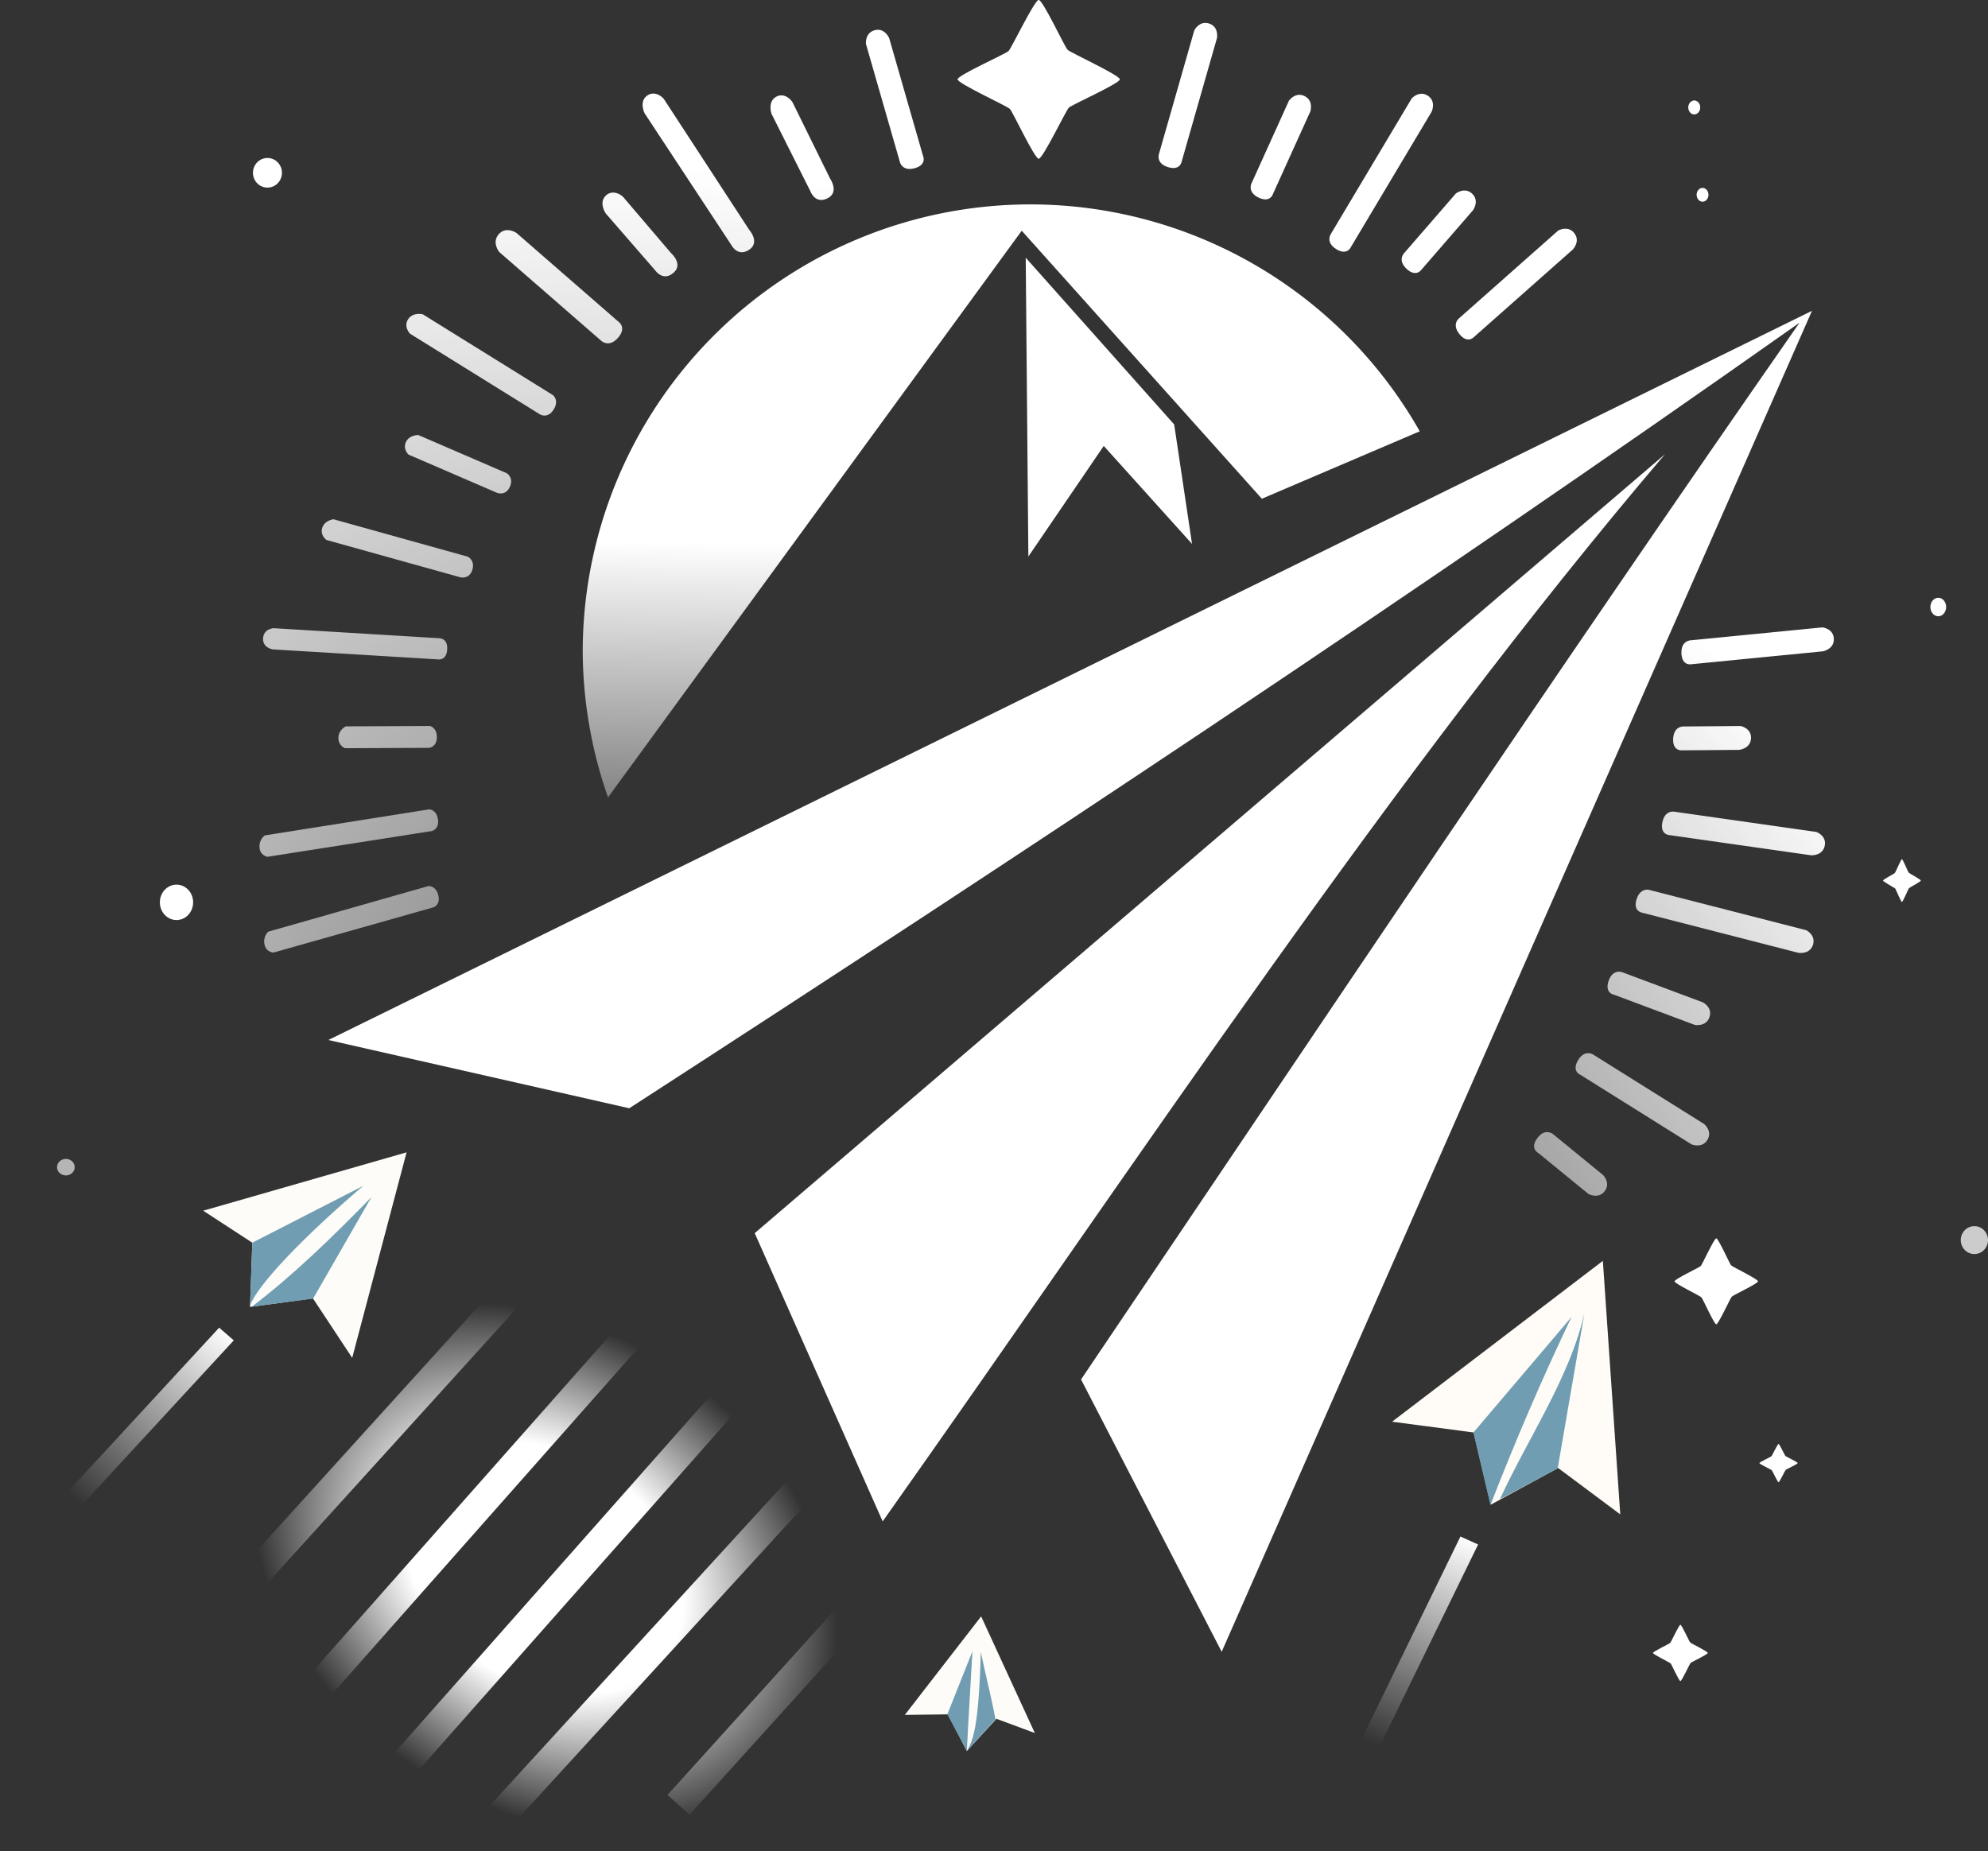 <?xml version="1.0" encoding="UTF-8" standalone="no"?>
<!-- Created with Inkscape (http://www.inkscape.org/) -->

<svg
   version="1.1"
   id="svg1"
   width="773.962"
   height="720.717"
   viewBox="0 0 773.962 720.717"
   sodipodi:docname="designKamikaze.svg"
   inkscape:version="1.3.2 (091e20ef0f, 2023-11-25)"
   xmlns:inkscape="http://www.inkscape.org/namespaces/inkscape"
   xmlns:sodipodi="http://sodipodi.sourceforge.net/DTD/sodipodi-0.dtd"
   xmlns:xlink="http://www.w3.org/1999/xlink"
   xmlns="http://www.w3.org/2000/svg"
   xmlns:svg="http://www.w3.org/2000/svg">
  <rect x="0" y="0" width="773.962" height="720.717" fill="#333333" stroke="none"/>
  <defs
     id="defs1">
    <linearGradient
       id="linearGradient96"
       inkscape:collect="always">
      <stop
         style="stop-color:#ffffff;stop-opacity:1;"
         offset="0"
         id="stop94" />
      <stop
         style="stop-color:#ffffff;stop-opacity:0;"
         offset="1"
         id="stop96" />
    </linearGradient>
    <linearGradient
       id="linearGradient81"
       inkscape:collect="always">
      <stop
         style="stop-color:#ffffff;stop-opacity:1;"
         offset="0"
         id="stop82" />
      <stop
         style="stop-color:#ffffff;stop-opacity:0;"
         offset="0.999"
         id="stop83" />
    </linearGradient>
    <linearGradient
       id="linearGradient79"
       inkscape:collect="always">
      <stop
         style="stop-color:#ffffff;stop-opacity:1;"
         offset="0"
         id="stop79" />
      <stop
         style="stop-color:#ffffff;stop-opacity:1;"
         offset="0.476"
         id="stop81" />
      <stop
         style="stop-color:#ffffff;stop-opacity:0;"
         offset="1"
         id="stop80" />
    </linearGradient>
    <linearGradient
       id="linearGradient60"
       inkscape:collect="always">
      <stop
         style="stop-color:#ffffff;stop-opacity:0;"
         offset="0"
         id="stop60" />
      <stop
         style="stop-color:#ffffff;stop-opacity:1;"
         offset="1"
         id="stop61" />
    </linearGradient>
    <radialGradient
       inkscape:collect="always"
       xlink:href="#linearGradient60"
       id="radialGradient61"
       cx="2036.844"
       cy="355.746"
       fx="2036.844"
       fy="355.746"
       r="306.463"
       gradientTransform="matrix(0.94,-0.981,1.332,1.276,-1860.593,2219.004)"
       gradientUnits="userSpaceOnUse" />
    <radialGradient
       inkscape:collect="always"
       xlink:href="#linearGradient79"
       id="radialGradient81"
       cx="885.043"
       cy="853.297"
       fx="885.043"
       fy="853.297"
       r="134.686"
       gradientTransform="matrix(0.749,0.519,-0.392,0.566,30.209,-213.864)"
       gradientUnits="userSpaceOnUse" />
    <linearGradient
       inkscape:collect="always"
       xlink:href="#linearGradient81"
       id="linearGradient83"
       x1="-266.814"
       y1="232.558"
       x2="-269.004"
       y2="398.729"
       gradientUnits="userSpaceOnUse"
       gradientTransform="translate(696.788,96.581)" />
    <linearGradient
       inkscape:collect="always"
       xlink:href="#linearGradient96"
       id="linearGradient97"
       x1="263.122"
       y1="606.122"
       x2="171.512"
       y2="706.739"
       gradientUnits="userSpaceOnUse"
       gradientTransform="matrix(0.659,0,0,0.647,62.646,244.521)" />
    <linearGradient
       inkscape:collect="always"
       xlink:href="#linearGradient96"
       id="linearGradient98"
       gradientUnits="userSpaceOnUse"
       gradientTransform="matrix(0.631,-0.189,0.186,0.62,440.929,390.909)"
       x1="263.122"
       y1="606.122"
       x2="171.512"
       y2="706.739" />
  </defs>
  <sodipodi:namedview
     id="namedview1"
     pagecolor="#000000"
     bordercolor="#000000"
     borderopacity="0.25"
     inkscape:showpageshadow="2"
     inkscape:pageopacity="0.0"
     inkscape:pagecheckerboard="false"
     inkscape:deskcolor="#d1d1d1"
     showgrid="false"
     inkscape:zoom="0.35355339"
     inkscape:cx="483.66104"
     inkscape:cy="626.49661"
     inkscape:window-width="1920"
     inkscape:window-height="1011"
     inkscape:window-x="0"
     inkscape:window-y="0"
     inkscape:window-maximized="1"
     inkscape:current-layer="g1"
     showguides="true">
    <sodipodi:guide
       position="378.433,786.574"
       orientation="0,-1"
       id="guide12"
       inkscape:locked="false" />
    <sodipodi:guide
       position="-954.567,1463.574"
       orientation="0,-1"
       id="guide14"
       inkscape:locked="false" />
    <sodipodi:guide
       position="-1048.067,1298.574"
       orientation="1,0"
       id="guide15"
       inkscape:locked="false" />
    <sodipodi:guide
       position="-981.739,1352.464"
       orientation="1,0"
       id="guide16"
       inkscape:locked="false" />
    <sodipodi:guide
       position="-1047.88,1354.824"
       orientation="0,-1"
       id="guide17"
       inkscape:locked="false" />
    <sodipodi:guide
       position="-1045.88,1345.324"
       orientation="0,-1"
       id="guide18"
       inkscape:locked="false" />
    <sodipodi:guide
       position="-1044.239,1356.127"
       orientation="1,0"
       id="guide19"
       inkscape:locked="false" />
    <sodipodi:guide
       position="-985.549,1350.205"
       orientation="1,0"
       id="guide20"
       inkscape:locked="false" />
    <sodipodi:guide
       position="-1035.577,1350.116"
       orientation="0,-1"
       id="guide21"
       inkscape:locked="false" />
  </sodipodi:namedview>
  <g
     inkscape:groupmode="layer"
     inkscape:label="Image"
     id="g1"
     transform="translate(-146.567,-117.803)">
    <g
       id="g3"
       transform="translate(39.881,-24.313)">
      <path
         style="fill:#fefcf8;fill-opacity:1"
         d="m 204.916,625.984 -19.118,-12.465 79.177,-22.725 -21.172,80.025 -15.286,-23.16 -24.491,3.327 z"
         id="path3"
         sodipodi:nodetypes="ccccccc" />
      <path
         style="fill:#709db2;fill-opacity:1"
         d="m 204.041,650.35 c 3.114,-8.087 20.458,-26.379 44.086,-46.525 l -43.205,22.144 z"
         id="path1"
         sodipodi:nodetypes="cccc" />
      <path
         style="fill:#709db2;fill-opacity:1"
         d="m 204.758,650.88 c 15.618,-11.856 31.091,-26.796 46.522,-42.629 l -22.703,39.5 z"
         id="path2"
         sodipodi:nodetypes="cccc" />
    </g>
    <g
       id="g6"
       transform="translate(728.785,-2.414)">
      <path
         style="fill:#fefcf8;fill-opacity:1"
         d="m -229.945,787.926 29.703,-38.343 20.905,45.414 -14.952,-5.543 -11.522,12.549 -7.331,-14.276 z"
         id="path4"
         sodipodi:nodetypes="ccccccc" />
      <path
         style="fill:#709db2;fill-opacity:1"
         d="m -213.407,787.731 9.779,-24.571 c -1.563,26.625 -2.004,34.903 -2.18,38.838 z"
         id="path5"
         sodipodi:nodetypes="cccc" />
      <path
         style="fill:#709db2;fill-opacity:1"
         d="m -200.363,763.442 c -0.882,30.369 -3.145,34.322 -5.395,38.523 l 11.124,-12.328 c -2.17,-11.096 -3.641,-15.974 -5.729,-26.195 z"
         id="path6"
         sodipodi:nodetypes="cccc" />
    </g>
    <g
       id="g9"
       transform="translate(850.004,-24.238)">
      <path
         style="fill:#fffcf7;fill-opacity:1"
         d="m -161.474,695.6 82.058,-62.626 6.773,98.706 -24.19,-18.048 -26.235,14.282 -6.653,-28.116 z"
         id="path7" />
      <path
         style="fill:#709db2;fill-opacity:1"
         d="m -129.823,699.81 38.215,-44.991 c -11.492,24.022 -21.96,48.447 -31.572,73.21 z"
         id="path8"
         sodipodi:nodetypes="cccc" />
      <path
         style="fill:#709db2;fill-opacity:1"
         d="m -119.498,725.786 c 11.076,-24.124 27.073,-47.104 32.912,-72.447 l -10.418,60.453 z"
         id="path9"
         sodipodi:nodetypes="cccc" />
    </g>
    <path
       id="path10"
       style="fill:#ffffff;fill-opacity:1"
       d="m 852.003,238.826 -577.6,283.918 117.154,26.576 C 545.083,449.957 697.565,348.97 847.138,243.462 751.895,380.235 660.09,517.655 567.44,654.916 l 54.748,106.027 z M 794.761,294.669 440.39,597.947 490.206,710.177 C 590.712,568.047 689.183,418.623 794.761,294.669 Z" />
    <path
       id="path12"
       style="fill:url(#linearGradient83)"
       d="m 547.724,197.39 a 174.297,174.297 0 0 0 -174.297,174.297 174.297,174.297 0 0 0 9.85,56.586 L 544.345,207.636 637.825,311.996 699.296,285.74 A 174.297,174.297 0 0 0 547.724,197.39 Z m -1.828,20.752 1.033,116.35 29.346,-43.061 34.371,38.158 -6.953,-46.523 z" />
    <path
       id="path19"
       style="fill:url(#radialGradient61)"
       d="m 615.934,126.719 c -2.945,-0.076 -4.414,2.918 -4.414,2.918 l -13.73,48.043 c 0,0 -1.385,3.71 3.539,5.207 4.836,1.47 5.316,-2.289 5.316,-2.289 l 13.73,-48.041 c 0,0 0.758,-4.369 -3.09,-5.6 -0.481,-0.154 -0.931,-0.227 -1.351,-0.238 z m -127.416,2.68 c -0.42,-0.016 -0.874,0.029 -1.363,0.154 -3.914,1.002 -3.463,5.334 -3.463,5.334 l 13.185,45.887 c 0,0 0.796,3.878 5.764,2.531 4.878,-1.323 3.289,-4.762 3.289,-4.762 l -13.186,-45.887 c 0,0 -1.284,-3.143 -4.226,-3.258 z m -87.543,24.826 c -0.879,-0.018 -1.814,0.252 -2.721,0.998 -2.902,2.389 -0.74,6.676 -0.74,6.676 l 33.781,51.309 c 0,0 2.492,4.926 7.057,1.752 4.169,-2.899 -0.125,-7.699 -0.125,-7.699 l -33.092,-50.74 c -0.553,-0.819 -2.226,-2.254 -4.16,-2.295 z m 299.047,0.078 c -2.24,-0.008 -3.857,1.83 -3.857,1.83 l -31.436,52.707 c 0,0 -2.311,3.217 2.047,5.955 4.28,2.689 5.73,-0.812 5.73,-0.812 l 31.436,-52.707 c 0,0 1.88,-4.015 -1.51,-6.213 -0.848,-0.549 -1.664,-0.757 -2.41,-0.76 z m -47.449,0.422 c -2.556,-0.079 -4.199,2.281 -4.199,2.281 l -14.514,32.057 c 0,0 -1.93,3.457 2.711,5.682 4.558,2.185 5.602,-1.457 5.602,-1.457 l 14.514,-32.057 c 0,0 1.411,-4.204 -2.207,-6.002 -0.678,-0.337 -1.316,-0.486 -1.906,-0.504 z m -201.769,0.199 c -0.723,-0.007 -1.496,0.19 -2.291,0.691 -3.178,2.006 -1.57,6.531 -1.57,6.531 l 15.152,30.18 c 0,0 1.853,5.199 6.779,2.621 4.499,-2.354 0.842,-7.654 0.842,-7.654 l -14.539,-29.529 c -0.487,-0.963 -2.204,-2.819 -4.373,-2.84 z m 265.629,37.062 c -1.72,0.103 -3.062,1.148 -3.062,1.148 l -20.068,23.143 c 0,0 -2.867,2.732 0.906,6.232 3.706,3.438 5.781,0.268 5.781,0.268 l 20.068,-23.145 c 0,0 2.592,-3.595 -0.33,-6.385 -1.096,-1.046 -2.263,-1.324 -3.295,-1.262 z m -331.092,0.797 c -1.036,-0.022 -2.128,0.325 -3.096,1.35 -2.581,2.732 0.098,6.719 0.098,6.719 l 19.309,22.229 c 0,0 3.086,4.576 7.219,0.857 3.775,-3.397 -1.084,-7.625 -1.084,-7.625 l -18.553,-21.75 c -0.592,-0.676 -2.165,-1.742 -3.893,-1.779 z m 370.533,14.074 c -1.491,0.036 -2.686,0.723 -2.686,0.723 l -38.443,34.037 c 0,0 -3.222,2.301 0.024,6.295 3.188,3.923 5.688,1.074 5.688,1.074 l 38.441,-34.037 c 0,0 3.071,-3.196 0.568,-6.367 l 0.002,-0.002 c -1.095,-1.387 -2.434,-1.751 -3.594,-1.723 z m -411.648,0.539 c -1.125,-0.017 -2.364,0.347 -3.449,1.559 -2.895,3.23 0.133,6.953 0.133,6.953 l 39.592,34.467 c 0,0 3.064,3.101 6.691,-1.068 3.563,-4.095 0.057,-6.322 0.057,-6.322 l -39.592,-34.469 c 0,0 -1.557,-1.09 -3.432,-1.119 z m -34.369,32.627 c -1.288,-0.032 -3.227,0.268 -4.41,2.09 -1.894,2.915 0.731,5.609 0.731,5.609 l 50.625,31.439 c 0,0 2.95,1.856 5.309,-1.893 2.317,-3.682 -0.318,-5.65 -0.318,-5.65 l -50.625,-31.439 c 0,0 -0.538,-0.137 -1.311,-0.156 z m -0.443,47.164 c 0,0 -3.508,-0.083 -4.809,2.734 -1.3,2.818 1.025,4.898 1.025,4.898 l 34.525,14.906 c 0,0 3.31,1.244 4.914,-2.369 1.575,-3.549 -1.131,-5.264 -1.131,-5.264 z m -33.004,32.797 c 0,0 -3.487,0.391 -4.396,3.357 -0.91,2.967 1.674,4.715 1.674,4.715 l 52.242,14.562 c 0,0 3.447,0.788 4.551,-3.008 1.084,-3.728 -1.828,-5.064 -1.828,-5.064 z m 579.658,42.098 -51.154,5.025 c 0,0 -3.958,-0.026 -3.734,5.113 0.219,5.047 3.924,4.207 3.924,4.207 l 51.152,-5.025 c 0,0 4.372,-0.789 4.254,-4.826 -0.117,-4.037 -4.441,-4.494 -4.441,-4.494 z m -602.992,0.318 c 0,0 -3.822,0.143 -4.088,3.895 -0.266,3.752 3.727,4.352 3.727,4.352 l 64.059,3.879 c 0,0 3.63,0.865 3.9,-3.92 0.266,-4.7 -3.539,-4.326 -3.539,-4.326 z m 60.83,38.078 -32.713,0.143 c 0,0 -2.826,1.325 -2.883,4.428 -0.057,3.102 2.522,4.08 2.522,4.08 l 32.711,-0.143 c 0,0 3.074,-0.182 3.096,-4.135 0.022,-3.883 -2.732,-4.373 -2.732,-4.373 z m 510.381,0.008 -22.104,0.178 c 0,0 -3.938,-0.418 -4.223,4.719 -0.28,5.044 3.488,4.574 3.488,4.574 l 22.105,-0.178 c 0,0 4.429,-0.354 4.711,-4.383 0.281,-4.029 -3.978,-4.91 -3.978,-4.91 z m -510.578,32.441 -63.98,10.145 c -0.01,-0.059 -2.345,1.47 -2.129,4.684 0.216,3.214 3.109,3.652 3.109,3.652 l 63.928,-10.016 c 0,0 3.009,-0.644 2.434,-4.555 -0.566,-3.841 -3.361,-3.91 -3.361,-3.91 z m 484.324,0.879 c -1.127,-0.044 -3.478,0.341 -4.26,4.119 -1.024,4.947 2.773,5.041 2.773,5.041 l 55.105,7.854 c 0,0 4.432,0.306 5.307,-3.637 0.875,-3.943 -3.205,-5.445 -3.205,-5.445 l -55.105,-7.855 c 0,0 -0.24,-0.062 -0.615,-0.076 z m -484.654,28.988 -62.301,17.748 c -0.012,-0.058 -2.151,1.74 -1.551,4.904 0.6,3.164 3.523,3.252 3.523,3.252 l 62.266,-17.611 c 0,0 2.91,-1.001 1.869,-4.814 -1.022,-3.746 -3.807,-3.479 -3.807,-3.479 z m 474.404,1.412 c -1.224,0.013 -3.043,0.604 -4.047,3.658 -1.577,4.8 2.186,5.322 2.186,5.322 l 60.75,15.594 c 0,0 4.368,0.807 5.684,-3.012 1.315,-3.819 -2.568,-5.773 -2.568,-5.773 l -60.75,-15.596 c 0,0 -0.52,-0.201 -1.254,-0.193 z m -10.941,31.941 c -1.224,0.013 -3.043,0.604 -4.047,3.658 -1.577,4.8 2.186,5.322 2.186,5.322 l 31.43,11.746 c 0,0 4.368,0.805 5.684,-3.014 1.315,-3.819 -2.568,-5.773 -2.568,-5.773 l -31.43,-11.746 c 0,0 -0.52,-0.201 -1.254,-0.193 z m -12.053,31.723 c -1.153,0.021 -2.628,0.599 -3.912,2.828 -2.522,4.378 1.057,5.654 1.057,5.654 l 43.197,27.041 c 0,0 4.114,1.68 6.18,-1.791 v -0.002 c 2.066,-3.471 -1.34,-6.176 -1.34,-6.176 l -43.197,-27.039 c 0,0 -0.831,-0.537 -1.984,-0.516 z m -16.014,30.734 c -1.083,0.038 -2.417,0.582 -3.746,2.398 -2.983,4.078 0.434,5.736 0.434,5.736 l 19.52,15.961 c 0,0 3.905,2.116 6.336,-1.109 2.431,-3.225 -0.66,-6.285 -0.66,-6.285 l -19.518,-15.961 c 0,0 -0.973,-0.789 -2.365,-0.74 z" />
    <path
       id="rect62"
       style="fill:url(#radialGradient81)"
       d="m 364.549,591.468 -129.532,142.866 8.643,7.644 129.532,-142.866 z m 31.053,33.166 -155.082,175.332 8.643,7.644 155.082,-175.332 z m 32.549,30.91 -155.082,175.332 8.643,7.644 155.082,-175.332 z m 31.182,31.855 -129.809,141.899 8.643,7.644 129.809,-141.899 z m 36.414,30.477 -89.327,98.837 8.643,7.644 89.327,-98.837 z"
       sodipodi:nodetypes="ccccccccccccccccccccccccc" />
    <g
       id="g94">
      <ellipse
         style="fill:#ffffff;fill-opacity:0.999;stroke-width:0.583"
         id="ellipse90"
         cx="-901.168"
         cy="-354.152"
         rx="3.069"
         ry="3.603"
         transform="scale(-1)" />
      <path
         sodipodi:type="star"
         style="fill:#ffffff;fill-opacity:0.999"
         id="path83"
         inkscape:flatsided="false"
         sodipodi:sides="4"
         sodipodi:cx="415.32581"
         sodipodi:cy="208.37001"
         sodipodi:r1="48.090767"
         sodipodi:r2="24.75779"
         sodipodi:arg1="1.5707963"
         sodipodi:arg2="2.3343986"
         inkscape:rounded="0.07"
         inkscape:randomized="0"
         d="m 415.326,256.461 c -2.43,0.053 -15.402,-28.488 -17.121,-30.207 -1.77,-1.77 -30.915,-15.381 -30.97,-17.884 -0.053,-2.43 28.488,-15.402 30.207,-17.121 1.77,-1.77 15.381,-30.915 17.884,-30.97 2.43,-0.053 15.402,28.488 17.121,30.207 1.77,1.77 30.915,15.381 30.97,17.884 0.053,2.43 -28.488,15.402 -30.207,17.121 -1.77,1.77 -15.381,30.915 -17.884,30.97 z"
         transform="matrix(0.657,0,0,0.643,278.084,14.71)" />
      <path
         sodipodi:type="star"
         style="fill:#ffffff;fill-opacity:0.999"
         id="path84"
         inkscape:flatsided="false"
         sodipodi:sides="4"
         sodipodi:cx="415.32581"
         sodipodi:cy="208.37001"
         sodipodi:r1="48.090767"
         sodipodi:r2="24.75779"
         sodipodi:arg1="1.5707963"
         sodipodi:arg2="2.3343986"
         inkscape:rounded="0.07"
         inkscape:randomized="0"
         d="m 415.326,256.461 c -2.43,0.053 -15.402,-28.488 -17.121,-30.207 -1.77,-1.77 -30.915,-15.381 -30.97,-17.884 -0.053,-2.43 28.488,-15.402 30.207,-17.121 1.77,-1.77 15.381,-30.915 17.884,-30.97 2.43,-0.053 15.402,28.488 17.121,30.207 1.77,1.77 30.915,15.381 30.97,17.884 0.053,2.43 -28.488,15.402 -30.207,17.121 -1.77,1.77 -15.381,30.915 -17.884,30.97 z"
         transform="matrix(0.153,0,0,0.173,823.474,424.62)" />
      <path
         sodipodi:type="star"
         style="fill:#ffffff;fill-opacity:0.999"
         id="path85"
         inkscape:flatsided="false"
         sodipodi:sides="4"
         sodipodi:cx="415.32581"
         sodipodi:cy="208.37001"
         sodipodi:r1="48.090767"
         sodipodi:r2="24.75779"
         sodipodi:arg1="1.5707963"
         sodipodi:arg2="2.3343986"
         inkscape:rounded="0.07"
         inkscape:randomized="0"
         d="m 415.326,256.461 c -2.43,0.053 -15.402,-28.488 -17.121,-30.207 -1.77,-1.77 -30.915,-15.381 -30.97,-17.884 -0.053,-2.43 28.488,-15.402 30.207,-17.121 1.77,-1.77 15.381,-30.915 17.884,-30.97 2.43,-0.053 15.402,28.488 17.121,30.207 1.77,1.77 30.915,15.381 30.97,17.884 0.053,2.43 -28.488,15.402 -30.207,17.121 -1.77,1.77 -15.381,30.915 -17.884,30.97 z"
         transform="matrix(0.338,0,0,0.348,674.36,544.197)" />
      <path
         sodipodi:type="star"
         style="fill:#ffffff;fill-opacity:0.999"
         id="path86"
         inkscape:flatsided="false"
         sodipodi:sides="4"
         sodipodi:cx="415.32581"
         sodipodi:cy="208.37001"
         sodipodi:r1="48.090767"
         sodipodi:r2="24.75779"
         sodipodi:arg1="1.5707963"
         sodipodi:arg2="2.3343986"
         inkscape:rounded="0.07"
         inkscape:randomized="0"
         d="m 415.326,256.461 c -2.43,0.053 -15.402,-28.488 -17.121,-30.207 -1.77,-1.77 -30.915,-15.381 -30.97,-17.884 -0.053,-2.43 28.488,-15.402 30.207,-17.121 1.77,-1.77 15.381,-30.915 17.884,-30.97 2.43,-0.053 15.402,28.488 17.121,30.207 1.77,1.77 30.915,15.381 30.97,17.884 0.053,2.43 -28.488,15.402 -30.207,17.121 -1.77,1.77 -15.381,30.915 -17.884,30.97 z"
         transform="matrix(0.155,0,0,0.155,774.615,655.176)" />
      <path
         sodipodi:type="star"
         style="fill:#ffffff;fill-opacity:0.999"
         id="path87"
         inkscape:flatsided="false"
         sodipodi:sides="4"
         sodipodi:cx="415.32581"
         sodipodi:cy="208.37001"
         sodipodi:r1="48.090767"
         sodipodi:r2="24.75779"
         sodipodi:arg1="1.5707963"
         sodipodi:arg2="2.3343986"
         inkscape:rounded="0.07"
         inkscape:randomized="0"
         d="m 415.326,256.461 c -2.43,0.053 -15.402,-28.488 -17.121,-30.207 -1.77,-1.77 -30.915,-15.381 -30.97,-17.884 -0.053,-2.43 28.488,-15.402 30.207,-17.121 1.77,-1.77 15.381,-30.915 17.884,-30.97 2.43,-0.053 15.402,28.488 17.121,30.207 1.77,1.77 30.915,15.381 30.97,17.884 0.053,2.43 -28.488,15.402 -30.207,17.121 -1.77,1.77 -15.381,30.915 -17.884,30.97 z"
         transform="matrix(0.222,0,0,0.228,708.575,713.892)" />
      <ellipse
         style="fill:#ffffff;fill-opacity:0.999"
         id="path88"
         cx="250.69"
         cy="185.083"
         rx="5.643"
         ry="5.769" />
      <ellipse
         style="fill:#ffffff;fill-opacity:0.636;stroke-width:0.583"
         id="ellipse88"
         cx="172.212"
         cy="572.258"
         rx="3.443"
         ry="3.217" />
      <ellipse
         style="fill:#ffffff;fill-opacity:0.999;stroke-width:1.171"
         id="ellipse89"
         cx="215.282"
         cy="469.143"
         rx="6.476"
         ry="6.895" />
      <ellipse
         style="fill:#ffffff;fill-opacity:0.999;stroke-width:0.436"
         id="ellipse91"
         cx="-809.397"
         cy="-193.65"
         rx="2.305"
         ry="2.69"
         transform="scale(-1)" />
      <ellipse
         style="fill:#ffffff;fill-opacity:0.999;stroke-width:0.436"
         id="ellipse92"
         cx="-806.17"
         cy="-159.641"
         rx="2.305"
         ry="2.69"
         transform="scale(-1)" />
      <ellipse
         style="fill:#ffffff;fill-opacity:0.515;stroke-width:0.436"
         id="ellipse93"
         cx="-806.17"
         cy="-159.641"
         rx="2.305"
         ry="2.69"
         transform="scale(-1)" />
      <ellipse
         style="fill:#ffffff;fill-opacity:0.75;stroke-width:0.941"
         id="ellipse94"
         cx="-915.225"
         cy="-600.651"
         rx="5.304"
         ry="5.433"
         transform="scale(-1)" />
    </g>
    <path
       d="m 231.885,634.749 -85.318,92.491 5.693,4.949 85.318,-92.491 z"
       style="fill:url(#linearGradient97);stroke-width:0.653"
       id="path1-9" />
    <path
       d="m 715.139,716.069 -55.151,113.102 6.874,3.105 55.151,-113.102 z"
       style="fill:url(#linearGradient98);stroke-width:0.653"
       id="path97"
       inkscape:transform-center-x="26.213797"
       inkscape:transform-center-y="54.070355" />
  </g>
</svg>
